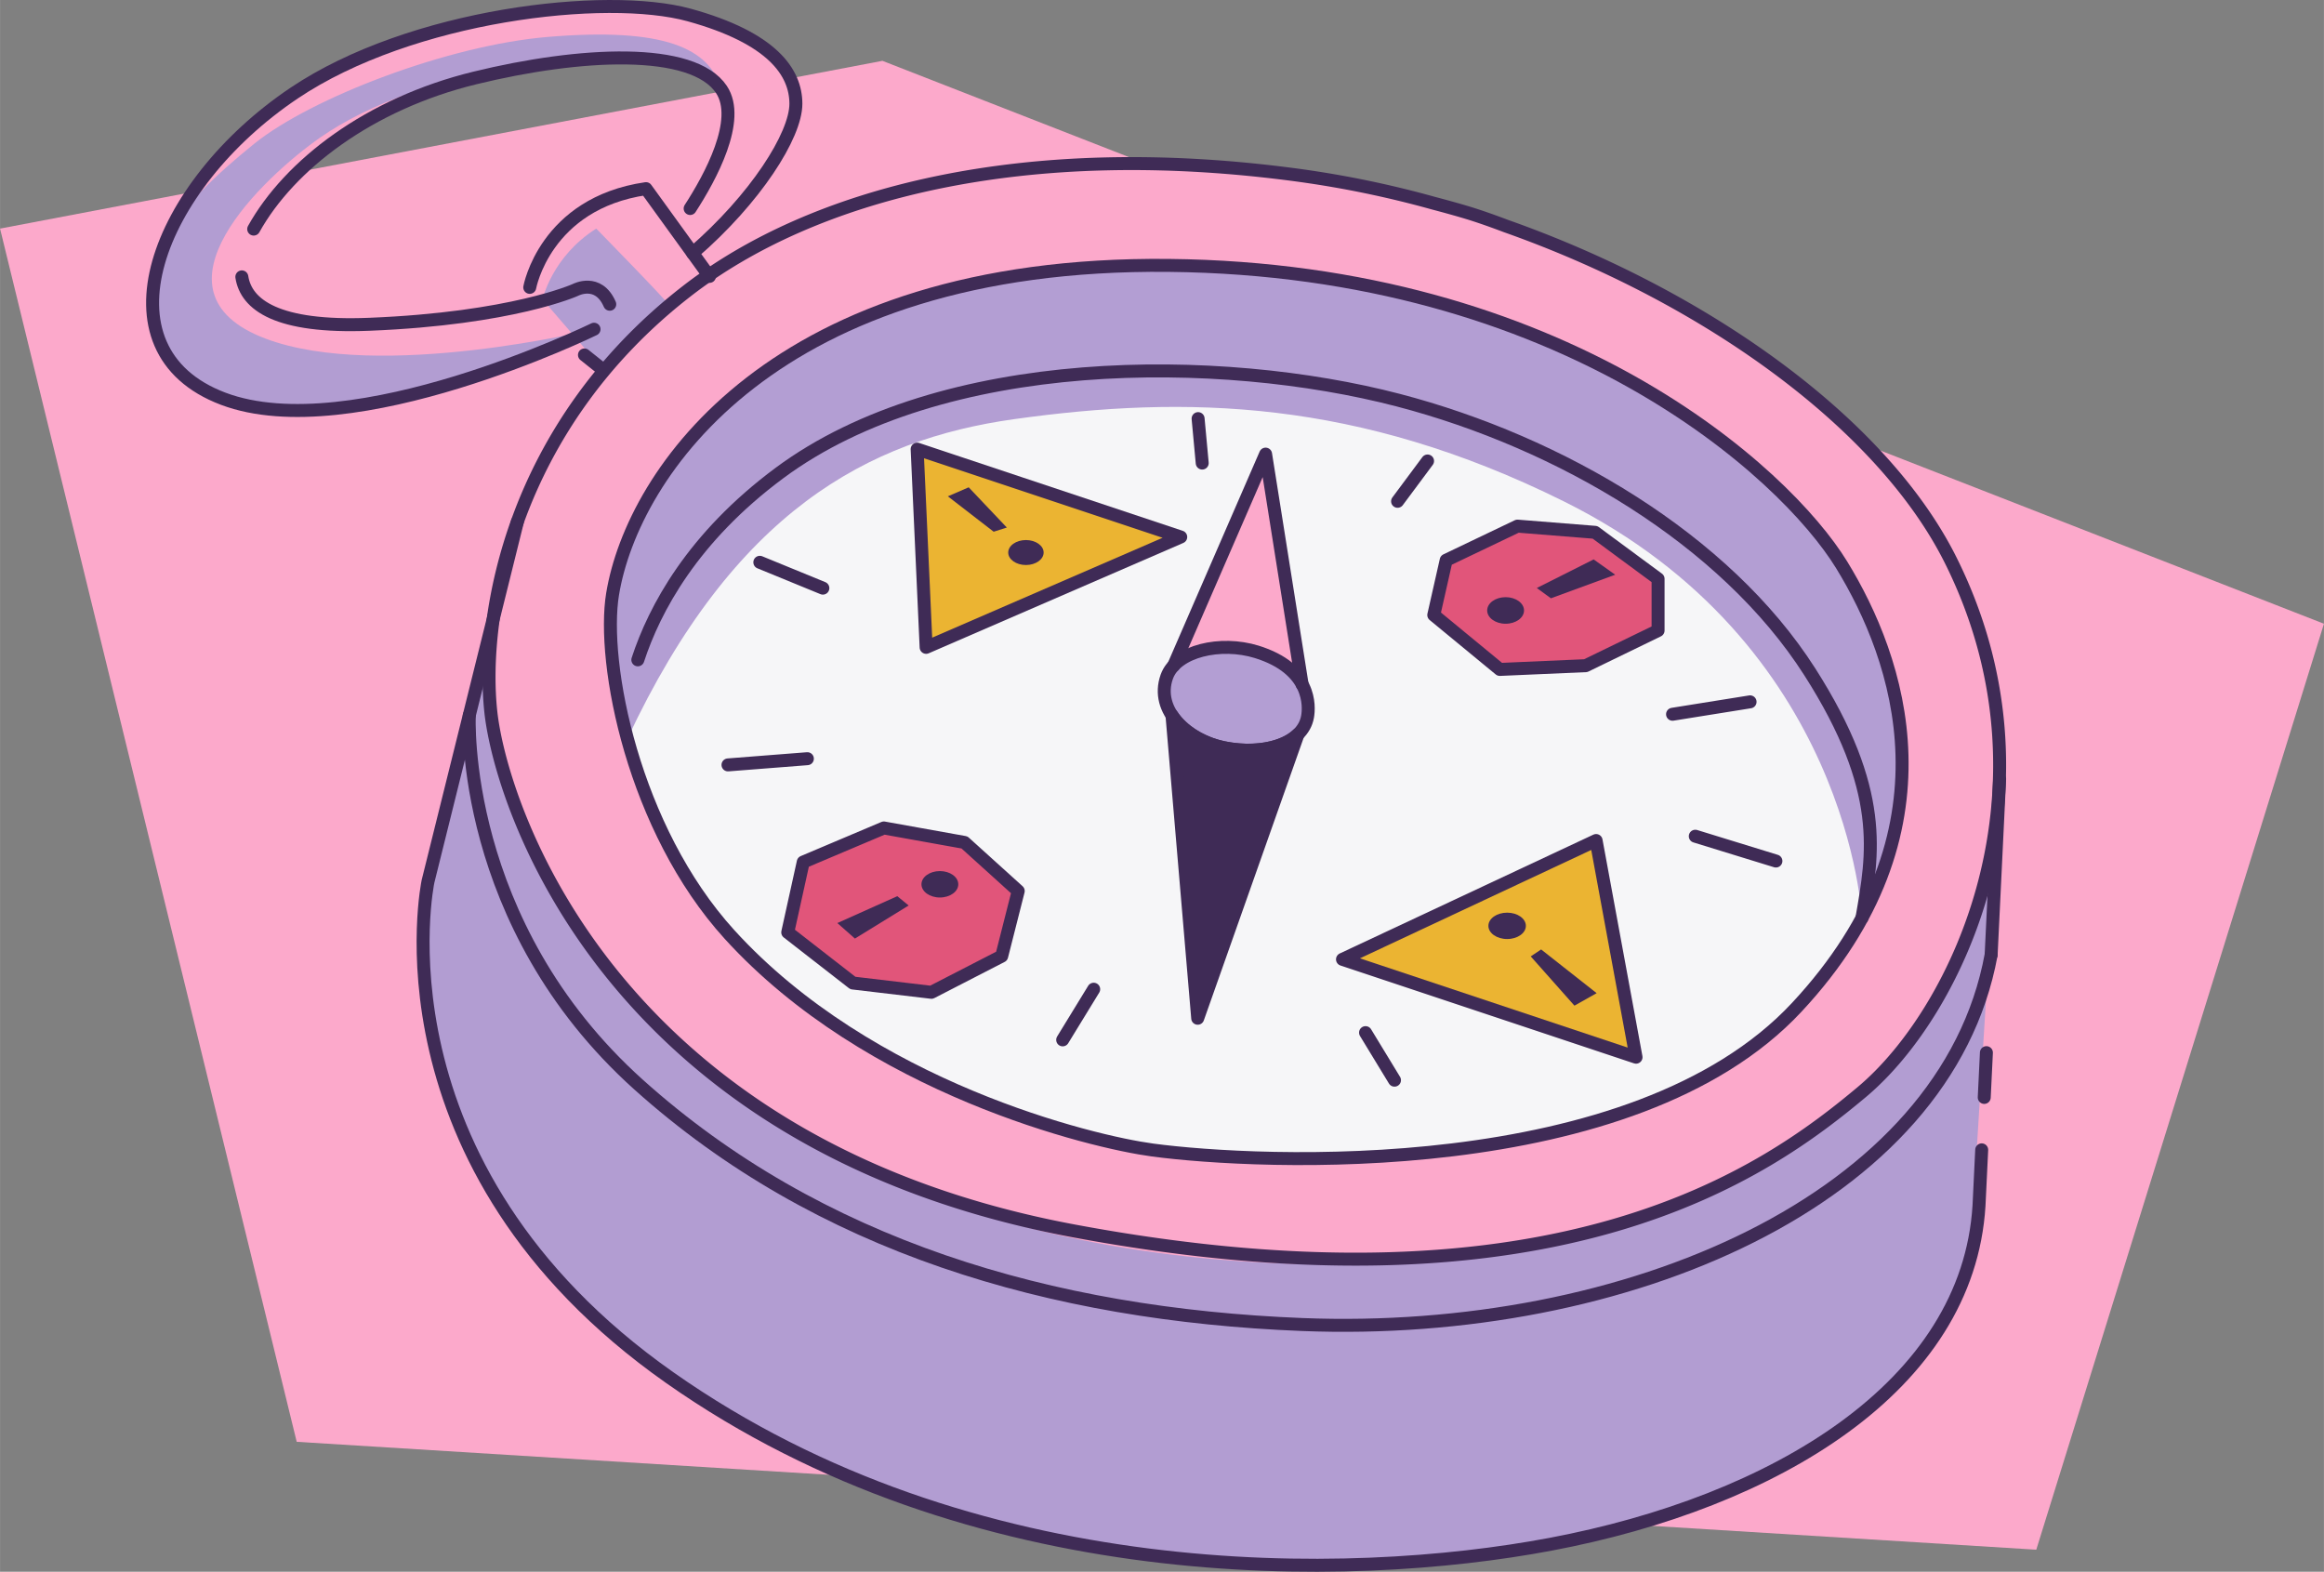 <svg id="compass" xmlns="http://www.w3.org/2000/svg" width="238.973" height="161.616" viewBox="0 0 179.228 121.215" xmlns:xlink="http://www.w3.org/1999/xlink"><rect x="0" y="0" width="179.228" height="121.215" fill="#808080" stroke="none"/><defs><path class="cls-7" d="M89.981 52.194c-.924 2.618 1.608 4.896 4.39 5.467 3.002.616 6.083-.231 6.468-2.387.143-.805.308-3.696-3.928-5.005-2.77-.857-6.223-.078-6.93 1.925Z" id="reuse-0"/></defs><defs><style>.cls-2{stroke:#3f2b56;stroke-linecap:round;stroke-linejoin:round}.cls-3{fill:#3f2b56}.cls-2{fill:none}.cls-5{fill:#ebb432}.cls-6{fill:#fca9cb}.cls-7{fill:#b39ed3}.cls-8{fill:#b29dd2}.cls-9{fill:#e1557a}</style></defs><path class="cls-6" d="M15.046 14.549s6.79-8.7 18.159-11.884C39.67.854 46.935-.405 54.33 1.51s7.048 6.496 7.048 6.496-.446 3.742-3.775 7.247l-3.406-1.2s8.296-10.437-8.386-9.515S22.93 12.474 19.21 18.356l-4.164-3.807ZM100.3 13.538s10.67 1.638 17.236 4.401 13.515 5.267 25.323 15.324c0 0 9.112 8.357 10.7 19.522l-36.793 1.82S80.458 25.432 80.895 25.02s3.04-12.404 3.04-12.404 10.11.405 16.365.922Z"/><path class="cls-6" d="M0 17.63 68.053 4.691l111.175 43.413-22.187 71.41-134.161-8.32L0 17.63z"/><path d="M70.73 82.696c10.546 4.902 20.842 8.793 46.806 5.234 20.323-2.786 26.06-17.132 26.06-17.132.857-4.92 1.828-9.826-4.025-18.99-6.53-10.224-19.25-17.686-31.725-20.944-13.751-3.592-35.19-3.697-47.742 5.621-6.695 4.97-9.63 10.473-10.916 14.402 0 0-.78 2.604-.803 6.083 0 0 2.552 16.525 22.345 25.726Z" fill="#f6f6f8"/><path class="cls-6" d="m90.511 51.345 7.093-16.323 2.818 17.763"/><use class="cls-7" xlink:href="#reuse-0"/><path class="cls-8" d="m33.007 67.972 5.64-24.423S30.408 71.01 66.109 89.734c20.094 10.54 53.884 10.007 69.653.5 16.976-10.236 17.606-23.75 18.453-30.17l-2.287 37.044s-4.344 21.032-43.726 23.388c-15.664.938-35.316-1.156-53.489-12.218-14.924-9.084-24.04-24.134-21.706-40.306ZM41.84 23.09s.72-3.3 4.14-5.46c0 0 5.76 5.88 5.58 5.88s-2.969 2.764-5.009 5.043l-4.712-5.463Z"/><path class="cls-8" d="M45.811 25.39s-16.504 4.06-25.338.723c-9.61-3.631-.048-12.533 4.22-15.507 3.731-2.6 9.665-4.863 16.537-5.518 7.314-.697 11.455-.11 12.163.18 1.94.796 2.243 1.632 2.243 1.632-.923-3.186-4.394-4.807-13.411-4.051-7.639.64-18.211 4.677-22.635 8.247-6.165 4.976-9.493 9.29-7.337 15.071 2.64 7.079 13.564 5.805 17.49 4.725 4.085-1.123 14.841-4.494 16.069-5.502Z"/><path class="cls-7" d="M48.385 56.97s-5.353-14.7 8.152-26.364c13.506-11.664 39.228-12.132 56.651-6.603 23.446 7.44 30.683 21.137 32.562 28.033 2.584 9.48-2.154 18.762-2.154 18.762s-.92-21.18-23.003-32.137c-15.908-7.893-29.107-8.193-42.378-6.336-11.27 1.577-21.62 7.119-29.83 24.645Z"/><path class="cls-5" d="m70.73 34.637.693 15.287 19.636-8.511-20.329-6.776zM103.534 73.986l19.559-9.164 3.08 16.71-22.639-7.546z"/><path class="cls-9" d="m110.574 47.431 5.094 4.196 6.624-.29 5.581-2.711V44.64l-4.863-3.587-5.979-.478-5.501 2.63-.956 4.226zM60.749 71.904l1.196-5.421 6.218-2.63 6.218 1.116 4.145 3.747-1.275 5.022-5.421 2.79-6.059-.717-5.022-3.907z"/><path class="cls-2" d="M45.811 25.39s-18.663 9.115-28.6 5.361c-9.938-3.754-5.18-16.415 5.47-23.571C31.7 1.12 46.745-.61 53.15 1.157s8.228 4.418 8.228 6.848-3.104 7.32-7.962 11.516"/><path class="cls-2" d="M18.648 21.353c.332 2.164 2.733 3.94 9.825 3.656 11.042-.442 15.9-2.65 15.9-2.65s1.762-.937 2.65 1.104M53.223 16.08c1.549-2.39 3.978-6.832 2.413-9.18-2.208-3.312-10.903-2.87-19.033-.883s-14.276 6.69-17.04 11.65"/><path class="cls-2" d="M40.853 22.162s1.172-6.48 8.966-7.613l4.894 6.766M45.072 27.374l1.479 1.179"/><path class="cls-2" d="M116.115 17.423c15.469 5.463 29.055 15.243 34.314 25.761 8.701 17.403.693 34.729-6.853 41.043-7.225 6.045-23.16 17.723-60.756 10.704-35.884-6.7-44.2-32.881-44.97-40.042-.795-7.39 1.617-21.946 15.092-32.419 9.692-7.532 26.028-11.858 47.358-8.932a78.235 78.235 0 0 1 10.274 2.138s1.876.488 3.1.883 2.441.864 2.441.864Z"/><path class="cls-2" d="M47.244 45.802c1.54-9.317 12.475-25.642 42.891-25.334s47.511 15.94 51.9 23.101 9.164 20.56-3.465 34.113c-12.628 13.552-41.582 12.09-49.667 11.011-4.705-.627-21.87-4.774-32.65-16.632-7.41-8.152-9.89-20.924-9.01-26.259Z"/><use class="cls-2" xlink:href="#reuse-0"/><path class="cls-2" d="m90.511 51.345 7.093-16.323 2.818 17.763M103.534 73.986l19.559-9.164 3.08 16.71-22.639-7.546zM71.423 49.924l19.636-8.511-20.329-6.776.693 15.287z"/><path class="cls-2" d="M49.188 50.887c1.286-3.929 4.22-9.432 10.916-14.402 12.551-9.318 33.99-9.213 47.742-5.621 12.474 3.258 25.196 10.72 31.725 20.945 5.853 9.163 4.882 14.069 4.025 18.988M154.215 60.063l-.655 13.571M153.028 84.634l.167-3.453"/><path class="cls-2" d="m39.899 40.242-6.892 27.73s-4.66 21.89 18.642 38.272c23.302 16.382 52.361 15.786 67.93 12.851 17.229-3.248 32.199-12.145 33.046-26.126l.207-4.292"/><path class="cls-2" d="M36.19 55.163s-.782 16.057 13.058 28.485 31.748 17.73 51.174 18.5c24.947.989 49.667-9.58 53.138-28.514M56.142 58.99l6.122-.479M58.597 43.365l4.862 1.993M92.398 32.284l.318 3.428M110.095 35.552l-2.312 3.109M128.989 55.084l5.979-.957M130.743 64.49l6.218 1.914M105.312 79.637l2.232 3.667M81.954 80.195l2.392-3.906"/><path class="cls-2" d="m74.381 64.969 4.145 3.747-1.275 5.022-5.421 2.79-6.059-.717-5.022-3.907 1.196-5.421 6.218-2.63 6.218 1.116zM110.574 47.431l5.094 4.196 6.624-.29 5.581-2.711V44.64l-4.863-3.587-5.979-.478-5.501 2.63-.956 4.226z"/><path class="cls-3" d="m64.576 71.187 1.355 1.196 4.145-2.551-.877-.718-4.623 2.073z"/><ellipse class="cls-3" cx="72.483" cy="68.197" rx="1.42" ry="1.019"/><ellipse class="cls-3" cx="116.114" cy="47.079" rx="1.421" ry="1.025"/><path class="cls-3" d="m118.52 45.347 4.384-2.205 1.663 1.181-4.959 1.818-1.088-.794zM76.631 41.006l-3.532-2.729 1.606-.696 2.943 3.104-1.017.321z"/><ellipse class="cls-3" cx="79.12" cy="42.612" rx="1.365" ry=".963"/><path class="cls-3" d="m118.051 73.757 3.372 3.8 1.712-.964-4.281-3.371-.803.535z"/><ellipse class="cls-3" cx="116.232" cy="71.402" rx="1.445" ry="1.017"/><path d="M94.37 57.66c-1.634-.334-3.175-1.261-3.987-2.497h0l1.985 23.366 7.738-21.905h0c-1.164 1.133-3.47 1.502-5.736 1.037Z" fill="#3f2b56" stroke="#3f2b56" stroke-linecap="round" stroke-linejoin="round"/></svg>